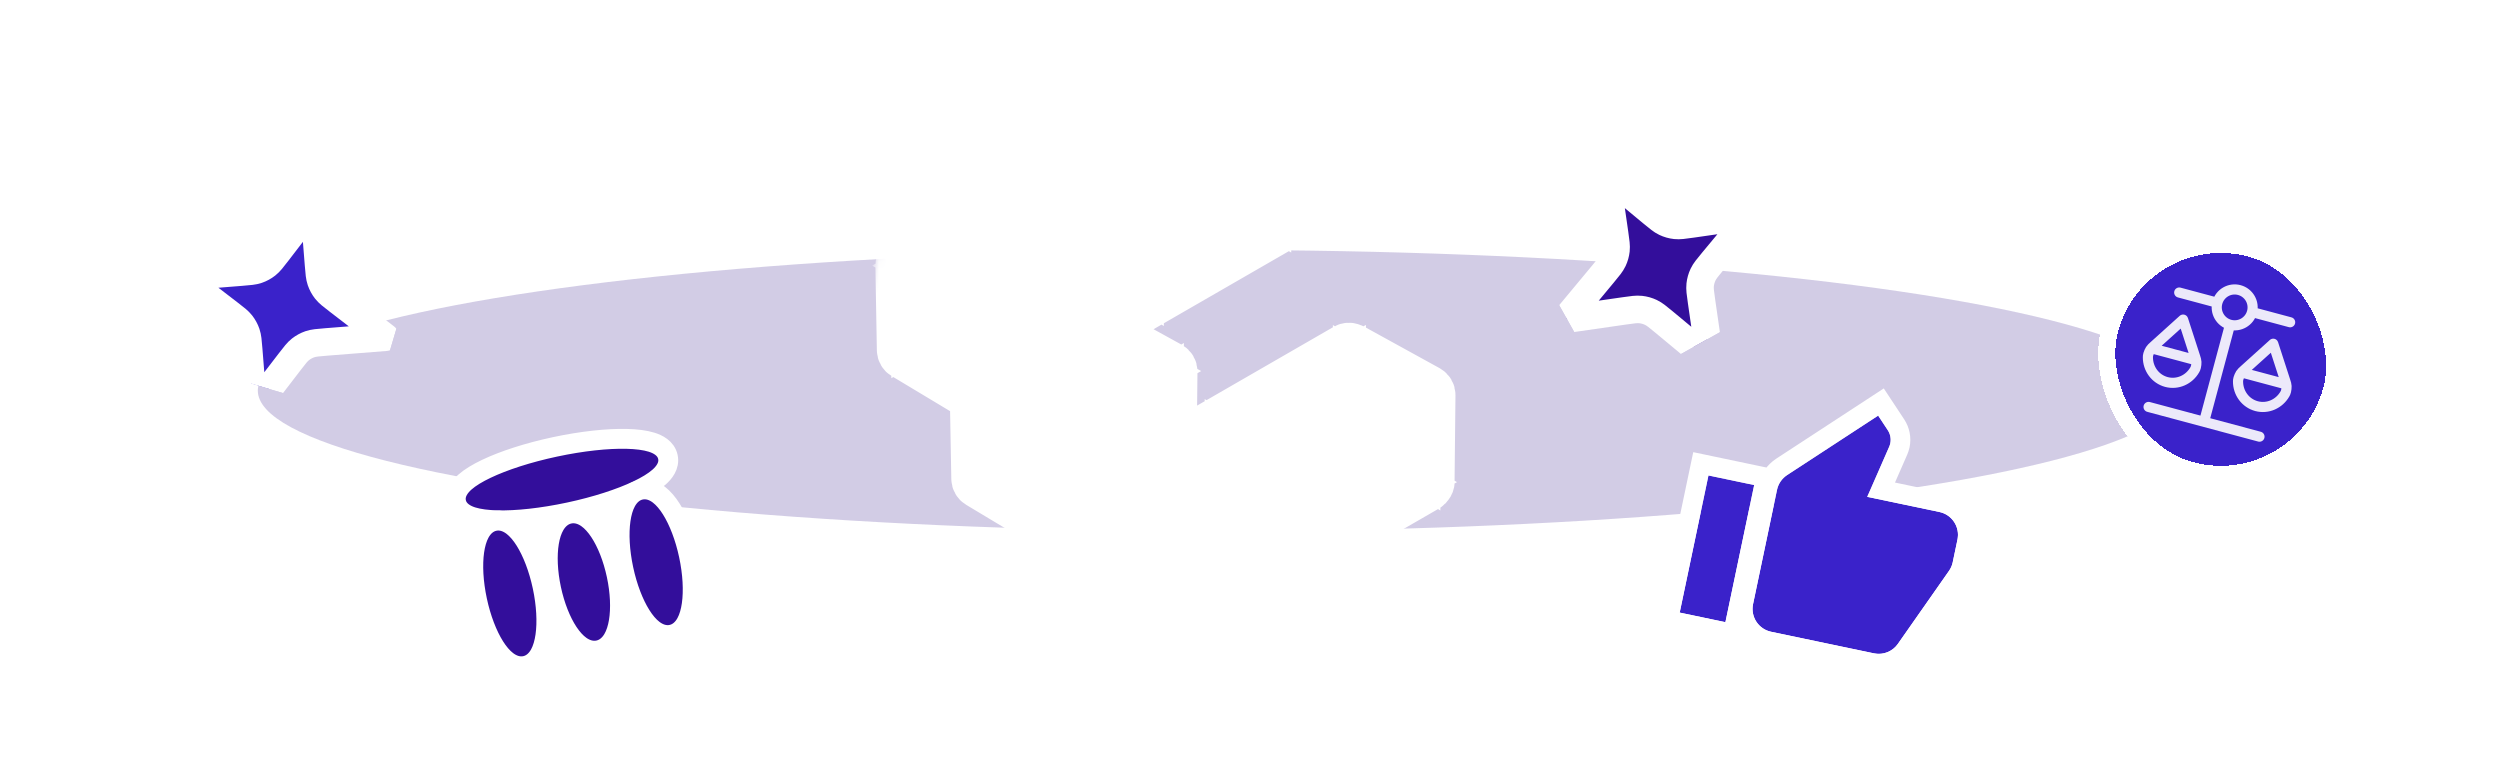 
<svg width="320" height="100" viewBox="0 0 320 100" fill="none" xmlns="http://www.w3.org/2000/svg">
    <g clip-path="url(#clip0_1405_1713)">
        <g opacity="0.2" filter="url(#filter0_f_1405_1713)">
            <ellipse cx="156" cy="50" rx="123" ry="18" transform="rotate(-180 156 50)" fill="#1F007F"/>
        </g>
        <rect x="156.698" y="13.079" width="14" height="43" transform="rotate(60 156.698 13.079)" fill="white"/>
        <rect x="141.083" y="44.034" width="14" height="19" transform="rotate(60 141.083 44.034)" fill="white"/>
        <rect x="175.698" y="45.988" width="14" height="43" transform="rotate(60 175.698 45.988)" fill="white"/>
        <mask id="mask0_1405_1713" style="mask-type:luminance" maskUnits="userSpaceOnUse" x="100" y="-1" width="99" height="99">
            <path d="M196.199 22.704L196.588 21.255L195.139 20.867L123.66 1.714L122.211 1.326L121.823 2.775L102.689 74.184L102.301 75.633L103.75 76.021L175.228 95.174L176.677 95.562L177.065 94.113L196.199 22.704Z" fill="white" stroke="white" stroke-width="3"/>
        </mask>
        <g mask="url(#mask0_1405_1713)">
            <mask id="path-6-outside-1_1405_1713" maskUnits="userSpaceOnUse" x="99.479" y="-1.736" width="99.204" height="99.204" fill="black">
                <rect fill="white" x="99.479" y="-1.736" width="99.204" height="99.204"/>
                <path d="M183.183 61.656L183.3 50.549C183.305 50.223 183.122 49.919 182.837 49.76L173.209 44.46C173.137 44.422 173.054 44.391 172.977 44.37C172.738 44.279 172.462 44.287 172.225 44.424L150.172 57.142L150.276 47.542C150.282 47.216 150.099 46.912 149.813 46.754L141.543 42.199L163.585 29.487C163.714 29.413 163.808 29.301 163.885 29.185C164.006 29.036 164.084 28.848 164.083 28.647L164.199 17.54C164.205 17.214 164.022 16.91 163.737 16.752L154.108 11.451C153.918 11.345 153.705 11.325 153.504 11.362L153.495 11.36C153.437 11.371 153.386 11.394 153.326 11.414C153.274 11.437 153.21 11.438 153.165 11.471L115.549 33.15C115.549 33.15 115.475 33.221 115.43 33.255C115.184 33.425 115.038 33.696 115.048 33.999L115.238 44.815C115.246 45.126 115.407 45.406 115.667 45.558L124.58 50.912L124.768 61.291C124.776 61.602 124.938 61.882 125.198 62.034L134.142 67.406L134.327 77.83C134.335 78.141 134.497 78.421 134.757 78.573L144.077 84.173C144.147 84.219 144.229 84.25 144.306 84.271C144.323 84.275 144.342 84.271 144.368 84.278C144.368 84.278 144.376 84.28 144.385 84.282C144.606 84.342 144.849 84.316 145.065 84.192L182.696 62.489C182.825 62.415 182.919 62.304 182.996 62.188C183.118 62.038 183.196 61.85 183.195 61.65L183.183 61.656ZM166.788 69.611L166.885 60.583L172.969 57.081L180.586 61.66L166.794 69.622L166.788 69.611ZM145.446 81.919L145.543 72.891L156.553 66.541L164.17 71.121L145.446 81.919ZM157.43 63.982L157.29 56.21L164.252 60.041L157.432 63.974L157.43 63.982ZM165.096 61.614L165.014 69.536L158.322 65.513L165.098 61.605L165.096 61.614ZM166.059 59.006L158.169 54.662L171.927 46.728L172.081 55.532L166.059 59.006ZM155.511 56.188L155.665 64.993L144.709 71.311L136.819 66.968L155.511 56.188ZM181.518 51.045L181.422 60.073L173.859 55.526L173.7 46.739L181.518 51.045ZM135.881 65.37L135.977 56.341L139.942 54.055L147.559 58.635L135.881 65.37ZM140.819 51.496L140.679 43.724L147.64 47.555L140.821 51.488L140.819 51.496ZM148.4 57.058L141.709 53.036L148.485 49.128L148.403 57.05L148.4 57.058ZM139.06 52.517L135.15 54.773L127.26 50.429L138.906 43.713L139.06 52.517ZM136.52 23.109L136.675 31.913L125.622 38.288L117.732 33.944L136.52 23.109ZM152.842 13.696L152.997 22.501L147.071 25.918L139.181 21.574L152.842 13.696ZM147.8 36.523L147.894 27.503L153.884 24.049L161.504 28.62L147.8 36.523ZM138.44 30.903L138.3 23.131L145.261 26.962L138.442 30.894L138.44 30.903ZM146.106 28.535L146.024 36.457L139.34 32.436L146.117 28.528L146.106 28.535ZM137.574 33.455L145.193 38.027L126.372 48.881L126.466 39.861L137.574 33.455ZM162.429 18.03L162.332 27.058L154.77 22.512L154.611 13.724L162.429 18.03ZM116.859 35.503L123.82 39.334L117.001 43.267L116.861 35.495L116.859 35.503ZM117.888 44.815L124.665 40.907L124.582 48.829L117.899 44.809L117.888 44.815ZM126.537 60.773L126.378 51.986L134.196 56.292L134.1 65.32L126.537 60.773ZM135.946 68.526L142.907 72.357L136.088 76.29L135.948 68.518L135.946 68.526ZM136.976 77.838L143.752 73.93L143.67 81.852L136.978 77.83L136.976 77.838Z"/>
            </mask>
            <path d="M183.183 61.656L183.3 50.549C183.305 50.223 183.122 49.919 182.837 49.76L173.209 44.46C173.137 44.422 173.054 44.391 172.977 44.37C172.738 44.279 172.462 44.287 172.225 44.424L150.172 57.142L150.276 47.542C150.282 47.216 150.099 46.912 149.813 46.754L141.543 42.199L163.585 29.487C163.714 29.413 163.808 29.301 163.885 29.185C164.006 29.036 164.084 28.848 164.083 28.647L164.199 17.54C164.205 17.214 164.022 16.91 163.737 16.752L154.108 11.451C153.918 11.345 153.705 11.325 153.504 11.362L153.495 11.36C153.437 11.371 153.386 11.394 153.326 11.414C153.274 11.437 153.21 11.438 153.165 11.471L115.549 33.15C115.549 33.15 115.475 33.221 115.43 33.255C115.184 33.425 115.038 33.696 115.048 33.999L115.238 44.815C115.246 45.126 115.407 45.406 115.667 45.558L124.58 50.912L124.768 61.291C124.776 61.602 124.938 61.882 125.198 62.034L134.142 67.406L134.327 77.83C134.335 78.141 134.497 78.421 134.757 78.573L144.077 84.173C144.147 84.219 144.229 84.25 144.306 84.271C144.323 84.275 144.342 84.271 144.368 84.278C144.368 84.278 144.376 84.28 144.385 84.282C144.606 84.342 144.849 84.316 145.065 84.192L182.696 62.489C182.825 62.415 182.919 62.304 182.996 62.188C183.118 62.038 183.196 61.85 183.195 61.65L183.183 61.656ZM166.788 69.611L166.885 60.583L172.969 57.081L180.586 61.66L166.794 69.622L166.788 69.611ZM145.446 81.919L145.543 72.891L156.553 66.541L164.17 71.121L145.446 81.919ZM157.43 63.982L157.29 56.21L164.252 60.041L157.432 63.974L157.43 63.982ZM165.096 61.614L165.014 69.536L158.322 65.513L165.098 61.605L165.096 61.614ZM166.059 59.006L158.169 54.662L171.927 46.728L172.081 55.532L166.059 59.006ZM155.511 56.188L155.665 64.993L144.709 71.311L136.819 66.968L155.511 56.188ZM181.518 51.045L181.422 60.073L173.859 55.526L173.7 46.739L181.518 51.045ZM135.881 65.37L135.977 56.341L139.942 54.055L147.559 58.635L135.881 65.37ZM140.819 51.496L140.679 43.724L147.64 47.555L140.821 51.488L140.819 51.496ZM148.4 57.058L141.709 53.036L148.485 49.128L148.403 57.05L148.4 57.058ZM139.06 52.517L135.15 54.773L127.26 50.429L138.906 43.713L139.06 52.517ZM136.52 23.109L136.675 31.913L125.622 38.288L117.732 33.944L136.52 23.109ZM152.842 13.696L152.997 22.501L147.071 25.918L139.181 21.574L152.842 13.696ZM147.8 36.523L147.894 27.503L153.884 24.049L161.504 28.62L147.8 36.523ZM138.44 30.903L138.3 23.131L145.261 26.962L138.442 30.894L138.44 30.903ZM146.106 28.535L146.024 36.457L139.34 32.436L146.117 28.528L146.106 28.535ZM137.574 33.455L145.193 38.027L126.372 48.881L126.466 39.861L137.574 33.455ZM162.429 18.03L162.332 27.058L154.77 22.512L154.611 13.724L162.429 18.03ZM116.859 35.503L123.82 39.334L117.001 43.267L116.861 35.495L116.859 35.503ZM117.888 44.815L124.665 40.907L124.582 48.829L117.899 44.809L117.888 44.815ZM126.537 60.773L126.378 51.986L134.196 56.292L134.1 65.32L126.537 60.773ZM135.946 68.526L142.907 72.357L136.088 76.29L135.948 68.518L135.946 68.526ZM136.976 77.838L143.752 73.93L143.67 81.852L136.978 77.83L136.976 77.838Z" fill="#37149F"/>
            <path d="M183.183 61.656L183.3 50.549C183.305 50.223 183.122 49.919 182.837 49.76L173.209 44.46C173.137 44.422 173.054 44.391 172.977 44.37C172.738 44.279 172.462 44.287 172.225 44.424L150.172 57.142L150.276 47.542C150.282 47.216 150.099 46.912 149.813 46.754L141.543 42.199L163.585 29.487C163.714 29.413 163.808 29.301 163.885 29.185C164.006 29.036 164.084 28.848 164.083 28.647L164.199 17.54C164.205 17.214 164.022 16.91 163.737 16.752L154.108 11.451C153.918 11.345 153.705 11.325 153.504 11.362L153.495 11.36C153.437 11.371 153.386 11.394 153.326 11.414C153.274 11.437 153.21 11.438 153.165 11.471L115.549 33.15C115.549 33.15 115.475 33.221 115.43 33.255C115.184 33.425 115.038 33.696 115.048 33.999L115.238 44.815C115.246 45.126 115.407 45.406 115.667 45.558L124.58 50.912L124.768 61.291C124.776 61.602 124.938 61.882 125.198 62.034L134.142 67.406L134.327 77.83C134.335 78.141 134.497 78.421 134.757 78.573L144.077 84.173C144.147 84.219 144.229 84.25 144.306 84.271C144.323 84.275 144.342 84.271 144.368 84.278C144.368 84.278 144.376 84.28 144.385 84.282C144.606 84.342 144.849 84.316 145.065 84.192L182.696 62.489C182.825 62.415 182.919 62.304 182.996 62.188C183.118 62.038 183.196 61.85 183.195 61.65L183.183 61.656ZM166.788 69.611L166.885 60.583L172.969 57.081L180.586 61.66L166.794 69.622L166.788 69.611ZM145.446 81.919L145.543 72.891L156.553 66.541L164.17 71.121L145.446 81.919ZM157.43 63.982L157.29 56.21L164.252 60.041L157.432 63.974L157.43 63.982ZM165.096 61.614L165.014 69.536L158.322 65.513L165.098 61.605L165.096 61.614ZM166.059 59.006L158.169 54.662L171.927 46.728L172.081 55.532L166.059 59.006ZM155.511 56.188L155.665 64.993L144.709 71.311L136.819 66.968L155.511 56.188ZM181.518 51.045L181.422 60.073L173.859 55.526L173.7 46.739L181.518 51.045ZM135.881 65.37L135.977 56.341L139.942 54.055L147.559 58.635L135.881 65.37ZM140.819 51.496L140.679 43.724L147.64 47.555L140.821 51.488L140.819 51.496ZM148.4 57.058L141.709 53.036L148.485 49.128L148.403 57.05L148.4 57.058ZM139.06 52.517L135.15 54.773L127.26 50.429L138.906 43.713L139.06 52.517ZM136.52 23.109L136.675 31.913L125.622 38.288L117.732 33.944L136.52 23.109ZM152.842 13.696L152.997 22.501L147.071 25.918L139.181 21.574L152.842 13.696ZM147.8 36.523L147.894 27.503L153.884 24.049L161.504 28.62L147.8 36.523ZM138.44 30.903L138.3 23.131L145.261 26.962L138.442 30.894L138.44 30.903ZM146.106 28.535L146.024 36.457L139.34 32.436L146.117 28.528L146.106 28.535ZM137.574 33.455L145.193 38.027L126.372 48.881L126.466 39.861L137.574 33.455ZM162.429 18.03L162.332 27.058L154.77 22.512L154.611 13.724L162.429 18.03ZM116.859 35.503L123.82 39.334L117.001 43.267L116.861 35.495L116.859 35.503ZM117.888 44.815L124.665 40.907L124.582 48.829L117.899 44.809L117.888 44.815ZM126.537 60.773L126.378 51.986L134.196 56.292L134.1 65.32L126.537 60.773ZM135.946 68.526L142.907 72.357L136.088 76.29L135.948 68.518L135.946 68.526ZM136.976 77.838L143.752 73.93L143.67 81.852L136.978 77.83L136.976 77.838Z" stroke="white" stroke-width="6" mask="url(#path-6-outside-1_1405_1713)"/>
        </g>
        <g clip-path="url(#clip1_1405_1713)" filter="url(#filter1_dd_1405_1713)">
            <g filter="url(#filter2_dd_1405_1713)">
                <path d="M40.166 14.249L40.77 21.854C40.855 22.92 40.897 23.453 41.064 23.941C41.212 24.372 41.432 24.776 41.713 25.136C42.031 25.541 42.455 25.867 43.303 26.518L49.353 31.166L41.748 31.77C40.682 31.855 40.149 31.897 39.661 32.064C39.23 32.212 38.826 32.432 38.466 32.713C38.061 33.031 37.735 33.455 37.084 34.303L32.436 40.353L31.832 32.748C31.747 31.682 31.705 31.149 31.538 30.662C31.39 30.23 31.17 29.826 30.889 29.466C30.571 29.061 30.147 28.735 29.299 28.084L23.249 23.436L30.854 22.832C31.92 22.747 32.453 22.705 32.941 22.538C33.372 22.39 33.776 22.17 34.136 21.889C34.541 21.571 34.867 21.147 35.518 20.299L40.166 14.249Z" fill="#3A22CA"/>
                <path d="M40.166 14.249L40.77 21.854C40.855 22.92 40.897 23.453 41.064 23.941C41.212 24.372 41.432 24.776 41.713 25.136C42.031 25.541 42.455 25.867 43.303 26.518L49.353 31.166L41.748 31.77C40.682 31.855 40.149 31.897 39.661 32.064C39.23 32.212 38.826 32.432 38.466 32.713C38.061 33.031 37.735 33.455 37.084 34.303L32.436 40.353L31.832 32.748C31.747 31.682 31.705 31.149 31.538 30.662C31.39 30.23 31.17 29.826 30.889 29.466C30.571 29.061 30.147 28.735 29.299 28.084L23.249 23.436L30.854 22.832C31.92 22.747 32.453 22.705 32.941 22.538C33.372 22.39 33.776 22.17 34.136 21.889C34.541 21.571 34.867 21.147 35.518 20.299L40.166 14.249Z" stroke="white" stroke-width="3.524" stroke-linecap="round" stroke-linejoin="round"/>
            </g>
        </g>
        <g clip-path="url(#clip2_1405_1713)" filter="url(#filter3_dd_1405_1713)">
            <g filter="url(#filter4_dd_1405_1713)">
                <path d="M205.583 10.356L211.452 15.231C212.274 15.914 212.685 16.256 213.151 16.476C213.564 16.672 214.006 16.797 214.46 16.846C214.972 16.901 215.501 16.825 216.56 16.672L224.111 15.583L219.236 21.451C218.552 22.274 218.211 22.685 217.99 23.151C217.795 23.563 217.67 24.006 217.621 24.46C217.565 24.972 217.642 25.501 217.794 26.559L218.884 34.111L213.015 29.235C212.192 28.552 211.781 28.21 211.316 27.99C210.903 27.794 210.461 27.67 210.007 27.621C209.495 27.565 208.965 27.642 207.907 27.794L200.356 28.883L205.231 23.015C205.914 22.192 206.256 21.781 206.476 21.316C206.672 20.903 206.797 20.46 206.846 20.007C206.901 19.494 206.825 18.965 206.672 17.907L205.583 10.356Z" fill="#330E9B"/>
                <path d="M205.583 10.356L211.452 15.231C212.274 15.914 212.685 16.256 213.151 16.476C213.564 16.672 214.006 16.797 214.46 16.846C214.972 16.901 215.501 16.825 216.56 16.672L224.111 15.583L219.236 21.451C218.552 22.274 218.211 22.685 217.99 23.151C217.795 23.563 217.67 24.006 217.621 24.46C217.565 24.972 217.642 25.501 217.794 26.559L218.884 34.111L213.015 29.235C212.192 28.552 211.781 28.21 211.316 27.99C210.903 27.794 210.461 27.67 210.007 27.621C209.495 27.565 208.965 27.642 207.907 27.794L200.356 28.883L205.231 23.015C205.914 22.192 206.256 21.781 206.476 21.316C206.672 20.903 206.797 20.46 206.846 20.007C206.901 19.494 206.825 18.965 206.672 17.907L205.583 10.356Z" stroke="white" stroke-width="3.524" stroke-linecap="round" stroke-linejoin="round"/>
            </g>
        </g>
        <g filter="url(#filter5_dd_1405_1713)">
            <rect x="64.844" y="61.849" width="17.167" height="10.809" transform="rotate(-12.049 64.844 61.849)" fill="white"/>
            <path d="M71.044 53.384C67.577 54.124 64.469 55.137 62.242 56.2C61.138 56.726 60.183 57.296 59.508 57.894C58.92 58.415 58.14 59.319 58.385 60.464C58.629 61.609 59.71 62.116 60.459 62.351C61.32 62.621 62.424 62.752 63.647 62.782C66.114 62.842 69.365 62.498 72.832 61.758C76.299 61.018 79.406 60.005 81.634 58.942C82.738 58.416 83.692 57.846 84.368 57.248C84.955 56.727 85.735 55.823 85.491 54.678C85.247 53.533 84.165 53.026 83.416 52.791C82.556 52.521 81.452 52.39 80.229 52.361C77.762 52.3 74.511 52.644 71.044 53.384Z" fill="#330E9B" stroke="white" stroke-width="2.543"/>
            <path d="M61.069 73.041C61.565 75.365 62.369 77.45 63.31 78.945C63.778 79.689 64.318 80.347 64.924 80.804C65.526 81.259 66.335 81.611 67.236 81.419C68.137 81.227 68.73 80.575 69.095 79.914C69.461 79.249 69.685 78.428 69.809 77.558C70.057 75.809 69.94 73.577 69.444 71.254C68.948 68.93 68.144 66.844 67.203 65.349C66.735 64.606 66.195 63.948 65.589 63.49C64.987 63.036 64.179 62.683 63.278 62.876C62.377 63.068 61.783 63.72 61.418 64.381C61.052 65.046 60.828 65.867 60.704 66.736C60.456 68.485 60.573 70.717 61.069 73.041Z" fill="#330E9B" stroke="white" stroke-width="2.543"/>
            <path d="M70.55 71.577C71.016 73.762 71.796 75.722 72.726 77.128C73.189 77.827 73.727 78.446 74.334 78.873C74.944 79.301 75.735 79.605 76.602 79.42C77.469 79.235 78.067 78.634 78.448 77.995C78.829 77.357 79.067 76.572 79.204 75.745C79.479 74.082 79.391 71.974 78.924 69.79C78.458 67.605 77.678 65.645 76.748 64.239C76.285 63.54 75.748 62.921 75.14 62.494C74.53 62.066 73.739 61.762 72.872 61.947C72.005 62.132 71.408 62.733 71.026 63.372C70.645 64.01 70.407 64.795 70.27 65.622C69.995 67.285 70.084 69.393 70.55 71.577Z" fill="#330E9B" stroke="white" stroke-width="2.543"/>
            <path d="M79.801 69.043C80.297 71.367 81.101 73.452 82.042 74.947C82.51 75.691 83.049 76.349 83.655 76.806C84.258 77.261 85.066 77.613 85.967 77.421C86.868 77.228 87.462 76.577 87.826 75.916C88.193 75.251 88.417 74.43 88.54 73.56C88.789 71.811 88.671 69.579 88.175 67.255C87.679 64.932 86.875 62.846 85.934 61.351C85.466 60.608 84.927 59.95 84.321 59.492C83.718 59.038 82.91 58.685 82.009 58.878C81.108 59.07 80.514 59.722 80.15 60.383C79.783 61.047 79.559 61.869 79.436 62.738C79.187 64.487 79.305 66.719 79.801 69.043Z" fill="#330E9B" stroke="white" stroke-width="2.543"/>
        </g>
        <g filter="url(#filter6_dd_1405_1713)">
            <path d="M215 74.633L220.851 75.86L224.534 58.307L218.683 57.08L215 74.633ZM250.557 65.294C250.896 63.678 249.861 62.094 248.245 61.755L239.008 59.817L241.807 53.425C241.867 53.285 241.921 53.136 241.955 52.975C242.082 52.368 241.949 51.767 241.637 51.289L240.403 49.419L228.749 57.031C228.111 57.454 227.628 58.116 227.459 58.921L224.39 73.549C224.051 75.165 225.086 76.749 226.702 77.088L239.867 79.85C241.081 80.105 242.275 79.584 242.933 78.63L249.507 69.243C249.709 68.934 249.865 68.593 249.943 68.22L250.531 65.418L250.519 65.401L250.557 65.294Z" fill="#3A22CA"/>
            <path d="M213.767 74.374L213.509 75.607L214.741 75.865L220.592 77.093L221.825 77.352L222.084 76.119L225.767 58.566L226.025 57.333L224.793 57.074L218.942 55.847L217.709 55.588L217.45 56.821L213.767 74.374ZM251.855 65.143C252.093 62.993 250.664 60.975 248.504 60.522L240.783 58.902L242.961 53.93L242.961 53.93L242.965 53.92C243.043 53.738 243.131 53.505 243.188 53.234C243.387 52.283 243.177 51.344 242.691 50.601L242.688 50.596L241.454 48.725L240.763 47.679L239.714 48.365L228.061 55.976L228.061 55.976L228.053 55.981C227.155 56.576 226.467 57.515 226.227 58.662L223.158 73.29C222.676 75.587 224.146 77.839 226.443 78.321L239.608 81.083C241.333 81.445 243.029 80.705 243.967 79.35C243.968 79.348 243.969 79.347 243.97 79.346L250.539 69.966L250.55 69.95L250.561 69.933C250.833 69.516 251.06 69.03 251.176 68.478L251.763 65.677L251.772 65.635L251.79 65.553L251.871 65.166L251.855 65.143Z" stroke="white" stroke-width="2.519"/>
        </g>
        <g filter="url(#filter7_dd_1405_1713)">
            <rect x="274.624" y="20.573" width="27.241" height="27.241" rx="13.62" transform="rotate(15 274.624 20.573)" fill="#3A22CA" shape-rendering="crispEdges"/>
            <rect x="273.851" y="19.234" width="29.427" height="29.427" rx="14.714" transform="rotate(15 273.851 19.234)" stroke="white" stroke-width="2.187" shape-rendering="crispEdges"/>
            <g clip-path="url(#clip3_1405_1713)">
                <path d="M275.586 35.883L280.911 37.31M287.124 38.975L292.449 40.401M285.444 32.817L282.115 45.242M285.444 32.817C286.67 33.145 287.929 32.418 288.258 31.193M285.444 32.817C284.219 32.489 283.492 31.229 283.82 30.004M275.015 43.34L289.215 47.145M278.939 28.696L283.82 30.004M283.82 30.004C284.148 28.778 285.408 28.051 286.633 28.38C287.859 28.708 288.586 29.968 288.258 31.193M288.258 31.193L293.139 32.501M280.931 38.586C280.21 39.853 278.733 40.531 277.297 40.147C275.861 39.762 274.921 38.435 274.931 36.979C274.931 36.86 274.932 36.8 274.99 36.577C275.025 36.441 275.16 36.14 275.238 36.023C275.366 35.831 275.475 35.733 275.693 35.537L279.438 32.159L280.992 36.957C281.082 37.236 281.127 37.375 281.142 37.605C281.151 37.745 281.118 38.073 281.08 38.209C281.019 38.431 280.99 38.483 280.931 38.586ZM292.469 41.678C291.748 42.944 290.271 43.623 288.835 43.238C287.399 42.853 286.459 41.527 286.468 40.07C286.469 39.951 286.469 39.892 286.528 39.669C286.563 39.532 286.698 39.232 286.776 39.114C286.904 38.923 287.013 38.825 287.23 38.628L290.975 35.25L292.529 40.048C292.62 40.327 292.665 40.467 292.68 40.696C292.689 40.837 292.655 41.165 292.618 41.301C292.557 41.523 292.527 41.575 292.469 41.678Z" stroke="white" stroke-opacity="0.902" stroke-width="1.297" stroke-linecap="round" stroke-linejoin="round"/>
            </g>
        </g>
    </g>
    <defs>
        <filter id="filter0_f_1405_1713" x="-13" y="-14" width="338" height="128" filterUnits="userSpaceOnUse" color-interpolation-filters="sRGB">
            <feFlood flood-opacity="0" result="BackgroundImageFix"/>
            <feBlend mode="normal" in="SourceGraphic" in2="BackgroundImageFix" result="shape"/>
            <feGaussianBlur stdDeviation="23" result="effect1_foregroundBlur_1405_1713"/>
        </filter>
        <filter id="filter1_dd_1405_1713" x="4" y="-1" width="64.602" height="64.602" filterUnits="userSpaceOnUse" color-interpolation-filters="sRGB">
            <feFlood flood-opacity="0" result="BackgroundImageFix"/>
            <feColorMatrix in="SourceAlpha" type="matrix" values="0 0 0 0 0 0 0 0 0 0 0 0 0 0 0 0 0 0 127 0" result="hardAlpha"/>
            <feOffset dy="2"/>
            <feGaussianBlur stdDeviation="1"/>
            <feComposite in2="hardAlpha" operator="out"/>
            <feColorMatrix type="matrix" values="0 0 0 0 0 0 0 0 0 0 0 0 0 0 0 0 0 0 0.03 0"/>
            <feBlend mode="normal" in2="BackgroundImageFix" result="effect1_dropShadow_1405_1713"/>
            <feColorMatrix in="SourceAlpha" type="matrix" values="0 0 0 0 0 0 0 0 0 0 0 0 0 0 0 0 0 0 127 0" result="hardAlpha"/>
            <feOffset dy="4"/>
            <feGaussianBlur stdDeviation="6"/>
            <feComposite in2="hardAlpha" operator="out"/>
            <feColorMatrix type="matrix" values="0 0 0 0 0 0 0 0 0 0 0 0 0 0 0 0 0 0 0.02 0"/>
            <feBlend mode="normal" in2="effect1_dropShadow_1405_1713" result="effect2_dropShadow_1405_1713"/>
            <feBlend mode="normal" in="SourceGraphic" in2="effect2_dropShadow_1405_1713" result="shape"/>
        </filter>
        <filter id="filter2_dd_1405_1713" x="9.487" y="4.487" width="53.629" height="53.629" filterUnits="userSpaceOnUse" color-interpolation-filters="sRGB">
            <feFlood flood-opacity="0" result="BackgroundImageFix"/>
            <feColorMatrix in="SourceAlpha" type="matrix" values="0 0 0 0 0 0 0 0 0 0 0 0 0 0 0 0 0 0 127 0" result="hardAlpha"/>
            <feOffset dy="2"/>
            <feGaussianBlur stdDeviation="1"/>
            <feComposite in2="hardAlpha" operator="out"/>
            <feColorMatrix type="matrix" values="0 0 0 0 0 0 0 0 0 0 0 0 0 0 0 0 0 0 0.03 0"/>
            <feBlend mode="normal" in2="BackgroundImageFix" result="effect1_dropShadow_1405_1713"/>
            <feColorMatrix in="SourceAlpha" type="matrix" values="0 0 0 0 0 0 0 0 0 0 0 0 0 0 0 0 0 0 127 0" result="hardAlpha"/>
            <feOffset dy="4"/>
            <feGaussianBlur stdDeviation="6"/>
            <feComposite in2="hardAlpha" operator="out"/>
            <feColorMatrix type="matrix" values="0 0 0 0 0 0 0 0 0 0 0 0 0 0 0 0 0 0 0.02 0"/>
            <feBlend mode="normal" in2="effect1_dropShadow_1405_1713" result="effect2_dropShadow_1405_1713"/>
            <feBlend mode="normal" in="SourceGraphic" in2="effect2_dropShadow_1405_1713" result="shape"/>
        </filter>
        <filter id="filter3_dd_1405_1713" x="178" y="-8" width="68.466" height="68.466" filterUnits="userSpaceOnUse" color-interpolation-filters="sRGB">
            <feFlood flood-opacity="0" result="BackgroundImageFix"/>
            <feColorMatrix in="SourceAlpha" type="matrix" values="0 0 0 0 0 0 0 0 0 0 0 0 0 0 0 0 0 0 127 0" result="hardAlpha"/>
            <feOffset dy="2"/>
            <feGaussianBlur stdDeviation="1"/>
            <feComposite in2="hardAlpha" operator="out"/>
            <feColorMatrix type="matrix" values="0 0 0 0 0 0 0 0 0 0 0 0 0 0 0 0 0 0 0.03 0"/>
            <feBlend mode="normal" in2="BackgroundImageFix" result="effect1_dropShadow_1405_1713"/>
            <feColorMatrix in="SourceAlpha" type="matrix" values="0 0 0 0 0 0 0 0 0 0 0 0 0 0 0 0 0 0 127 0" result="hardAlpha"/>
            <feOffset dy="4"/>
            <feGaussianBlur stdDeviation="6"/>
            <feComposite in2="hardAlpha" operator="out"/>
            <feColorMatrix type="matrix" values="0 0 0 0 0 0 0 0 0 0 0 0 0 0 0 0 0 0 0.02 0"/>
            <feBlend mode="normal" in2="effect1_dropShadow_1405_1713" result="effect2_dropShadow_1405_1713"/>
            <feBlend mode="normal" in="SourceGraphic" in2="effect2_dropShadow_1405_1713" result="shape"/>
        </filter>
        <filter id="filter4_dd_1405_1713" x="186.594" y="0.594" width="51.279" height="51.279" filterUnits="userSpaceOnUse" color-interpolation-filters="sRGB">
            <feFlood flood-opacity="0" result="BackgroundImageFix"/>
            <feColorMatrix in="SourceAlpha" type="matrix" values="0 0 0 0 0 0 0 0 0 0 0 0 0 0 0 0 0 0 127 0" result="hardAlpha"/>
            <feOffset dy="2"/>
            <feGaussianBlur stdDeviation="1"/>
            <feComposite in2="hardAlpha" operator="out"/>
            <feColorMatrix type="matrix" values="0 0 0 0 0 0 0 0 0 0 0 0 0 0 0 0 0 0 0.03 0"/>
            <feBlend mode="normal" in2="BackgroundImageFix" result="effect1_dropShadow_1405_1713"/>
            <feColorMatrix in="SourceAlpha" type="matrix" values="0 0 0 0 0 0 0 0 0 0 0 0 0 0 0 0 0 0 127 0" result="hardAlpha"/>
            <feOffset dy="4"/>
            <feGaussianBlur stdDeviation="6"/>
            <feComposite in2="hardAlpha" operator="out"/>
            <feColorMatrix type="matrix" values="0 0 0 0 0 0 0 0 0 0 0 0 0 0 0 0 0 0 0.02 0"/>
            <feBlend mode="normal" in2="effect1_dropShadow_1405_1713" result="effect2_dropShadow_1405_1713"/>
            <feBlend mode="normal" in="SourceGraphic" in2="effect2_dropShadow_1405_1713" result="shape"/>
        </filter>
        <filter id="filter5_dd_1405_1713" x="49.435" y="45.995" width="48.132" height="46.922" filterUnits="userSpaceOnUse" color-interpolation-filters="sRGB">
            <feFlood flood-opacity="0" result="BackgroundImageFix"/>
            <feColorMatrix in="SourceAlpha" type="matrix" values="0 0 0 0 0 0 0 0 0 0 0 0 0 0 0 0 0 0 127 0" result="hardAlpha"/>
            <feOffset dy="1.272"/>
            <feGaussianBlur stdDeviation="0.636"/>
            <feComposite in2="hardAlpha" operator="out"/>
            <feColorMatrix type="matrix" values="0 0 0 0 0 0 0 0 0 0 0 0 0 0 0 0 0 0 0.03 0"/>
            <feBlend mode="normal" in2="BackgroundImageFix" result="effect1_dropShadow_1405_1713"/>
            <feColorMatrix in="SourceAlpha" type="matrix" values="0 0 0 0 0 0 0 0 0 0 0 0 0 0 0 0 0 0 127 0" result="hardAlpha"/>
            <feOffset dy="2.543"/>
            <feGaussianBlur stdDeviation="3.815"/>
            <feComposite in2="hardAlpha" operator="out"/>
            <feColorMatrix type="matrix" values="0 0 0 0 0 0 0 0 0 0 0 0 0 0 0 0 0 0 0.02 0"/>
            <feBlend mode="normal" in2="effect1_dropShadow_1405_1713" result="effect2_dropShadow_1405_1713"/>
            <feBlend mode="normal" in="SourceGraphic" in2="effect2_dropShadow_1405_1713" result="shape"/>
        </filter>
        <filter id="filter6_dd_1405_1713" x="204.459" y="40.9" width="56.309" height="51.611" filterUnits="userSpaceOnUse" color-interpolation-filters="sRGB">
            <feFlood flood-opacity="0" result="BackgroundImageFix"/>
            <feColorMatrix in="SourceAlpha" type="matrix" values="0 0 0 0 0 0 0 0 0 0 0 0 0 0 0 0 0 0 127 0" result="hardAlpha"/>
            <feOffset dy="1.26"/>
            <feGaussianBlur stdDeviation="0.63"/>
            <feComposite in2="hardAlpha" operator="out"/>
            <feColorMatrix type="matrix" values="0 0 0 0 0 0 0 0 0 0 0 0 0 0 0 0 0 0 0.03 0"/>
            <feBlend mode="normal" in2="BackgroundImageFix" result="effect1_dropShadow_1405_1713"/>
            <feColorMatrix in="SourceAlpha" type="matrix" values="0 0 0 0 0 0 0 0 0 0 0 0 0 0 0 0 0 0 127 0" result="hardAlpha"/>
            <feOffset dy="2.519"/>
            <feGaussianBlur stdDeviation="3.779"/>
            <feComposite in2="hardAlpha" operator="out"/>
            <feColorMatrix type="matrix" values="0 0 0 0 0 0 0 0 0 0 0 0 0 0 0 0 0 0 0.02 0"/>
            <feBlend mode="normal" in2="effect1_dropShadow_1405_1713" result="effect2_dropShadow_1405_1713"/>
            <feBlend mode="normal" in="SourceGraphic" in2="effect2_dropShadow_1405_1713" result="shape"/>
        </filter>
        <filter id="filter7_dd_1405_1713" x="254.451" y="11.825" width="59.607" height="59.607" filterUnits="userSpaceOnUse" color-interpolation-filters="sRGB">
            <feFlood flood-opacity="0" result="BackgroundImageFix"/>
            <feColorMatrix in="SourceAlpha" type="matrix" values="0 0 0 0 0 0 0 0 0 0 0 0 0 0 0 0 0 0 127 0" result="hardAlpha"/>
            <feOffset dy="4.374"/>
            <feGaussianBlur stdDeviation="4.374"/>
            <feComposite in2="hardAlpha" operator="out"/>
            <feColorMatrix type="matrix" values="0 0 0 0 0 0 0 0 0 0 0 0 0 0 0 0 0 0 0.06 0"/>
            <feBlend mode="normal" in2="BackgroundImageFix" result="effect1_dropShadow_1405_1713"/>
            <feColorMatrix in="SourceAlpha" type="matrix" values="0 0 0 0 0 0 0 0 0 0 0 0 0 0 0 0 0 0 127 0" result="hardAlpha"/>
            <feOffset dy="4.374"/>
            <feGaussianBlur stdDeviation="6.561"/>
            <feComposite in2="hardAlpha" operator="out"/>
            <feColorMatrix type="matrix" values="0 0 0 0 0 0 0 0 0 0 0 0 0 0 0 0 0 0 0.04 0"/>
            <feBlend mode="normal" in2="effect1_dropShadow_1405_1713" result="effect2_dropShadow_1405_1713"/>
            <feBlend mode="normal" in="SourceGraphic" in2="effect2_dropShadow_1405_1713" result="shape"/>
        </filter>
        <clipPath id="clip0_1405_1713">
            <rect width="320" height="100" fill="white"/>
        </clipPath>
        <clipPath id="clip1_1405_1713">
            <rect width="32.67" height="32.67" fill="white" transform="translate(25.277 7) rotate(16.496)"/>
        </clipPath>
        <clipPath id="clip2_1405_1713">
            <rect width="32.67" height="32.67" fill="white" transform="translate(190 15.96) rotate(-29.244)"/>
        </clipPath>
        <clipPath id="clip3_1405_1713">
            <rect width="22.052" height="22.052" fill="white" transform="translate(276.458 23.751) rotate(15)"/>
        </clipPath>
    </defs>
</svg>
